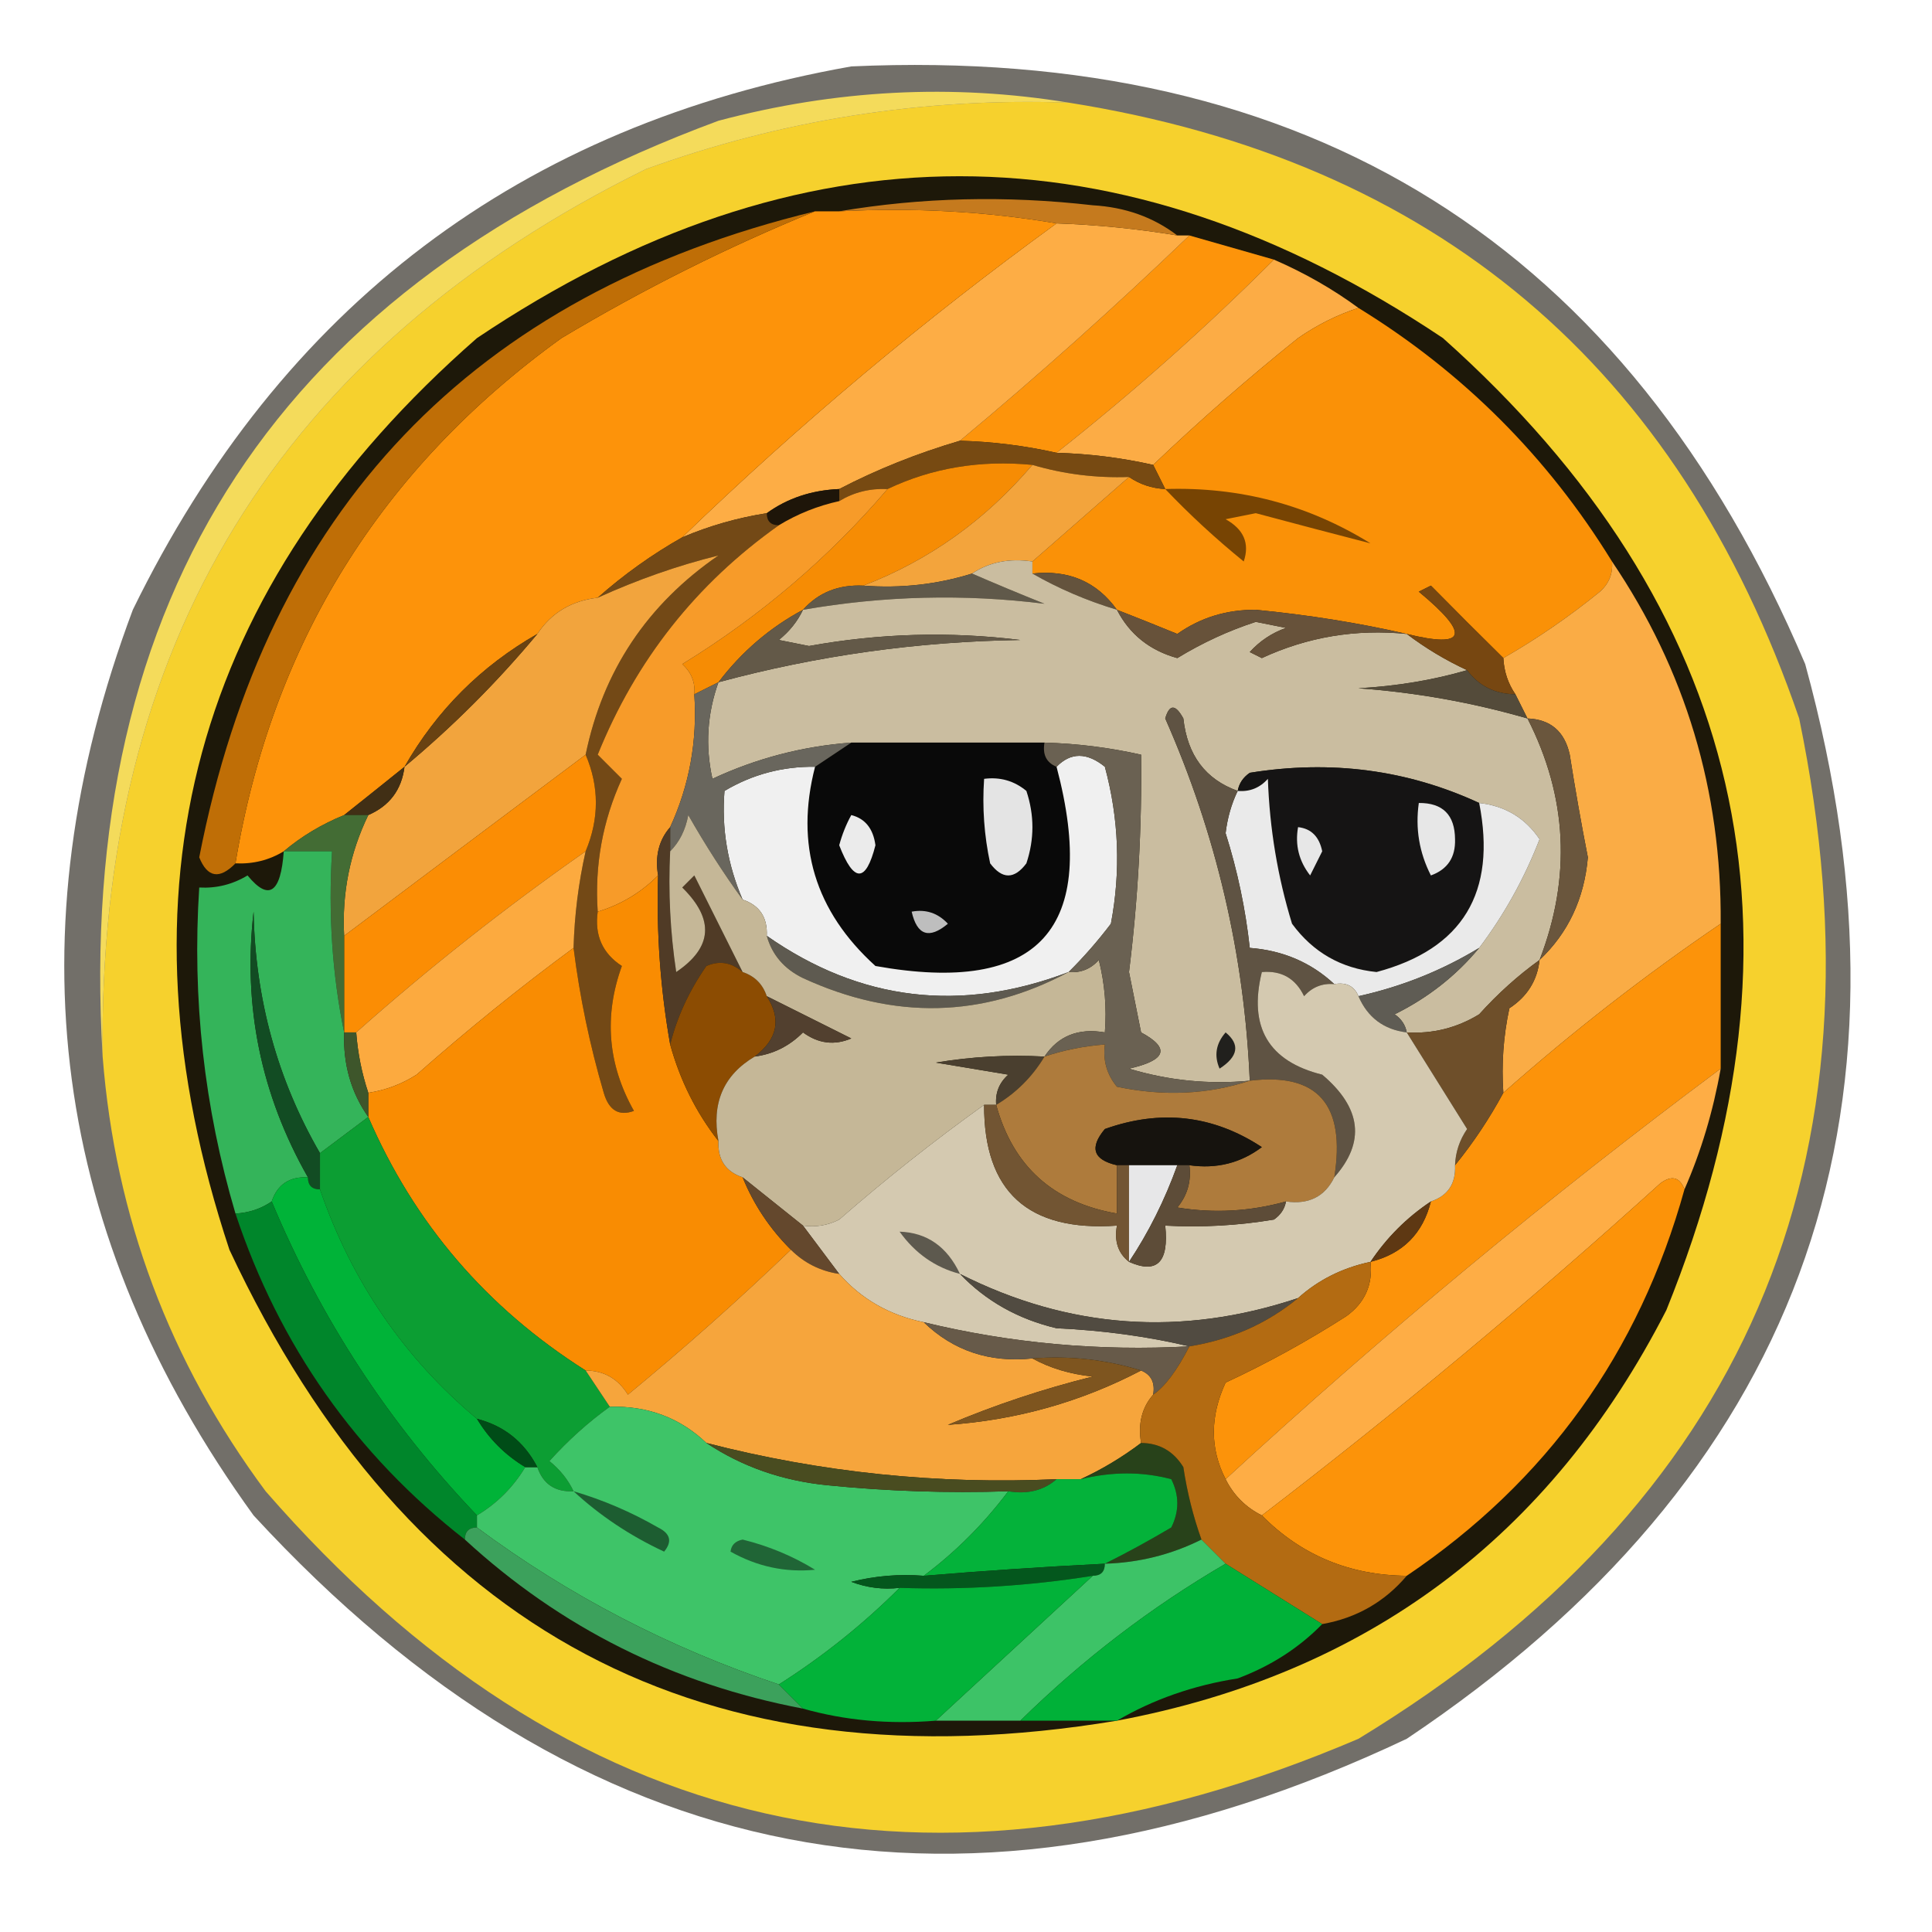 <?xml version="1.0" encoding="UTF-8"?>
<!DOCTYPE svg PUBLIC "-//W3C//DTD SVG 1.1//EN" "http://www.w3.org/Graphics/SVG/1.1/DTD/svg11.dtd">
<svg xmlns="http://www.w3.org/2000/svg" version="1.1" width="160px" height="160px" style="shape-rendering:geometricPrecision; text-rendering:geometricPrecision; image-rendering:optimizeQuality; fill-rule:evenodd; clip-rule:evenodd" xmlns:xlink="http://www.w3.org/1999/xlink">
<g><path style="opacity:0.598" fill="#141005" d="M 70.5,5.5 C 108.42,3.781 134.753,20.281 149.5,55C 159.828,92.691 148.828,122.358 116.5,144C 80.063,161.234 48.229,155.067 21,125.5C 4.258,102.363 0.924,77.362 11,50.5C 23.291,25.358 43.125,10.358 70.5,5.5 Z"/></g>
<g><path style="opacity:1" fill="#f6d12d" d="M 88.5,8.5 C 118.814,13.304 138.981,30.304 149,59.5C 156.63,96.392 144.463,124.558 112.5,144C 77.19,159.075 47.023,152.242 22,123.5C 14.039,112.781 9.539,100.781 8.5,87.5C 8.091,53.471 23.091,28.971 53.5,14C 64.804,9.906 76.471,8.073 88.5,8.5 Z"/></g>
<g><path style="opacity:1" fill="#1d1809" d="M 92.5,142.5 C 58.349,148.17 33.849,135.17 19,103.5C 9.136,73.763 15.97,48.596 39.5,28C 66.119,10.127 92.785,10.127 119.5,28C 144.502,50.322 150.669,77.155 138,108.5C 128.381,127.289 113.215,138.622 92.5,142.5 Z"/></g>
<g><path style="opacity:1" fill="#fd940b" d="M 98.5,19.5 C 100.833,20.167 103.167,20.833 105.5,21.5C 99.843,27.154 93.843,32.487 87.5,37.5C 84.873,36.908 82.206,36.575 79.5,36.5C 86.022,31.068 92.355,25.401 98.5,19.5 Z"/></g>
<g><path style="opacity:1" fill="#fdad45" d="M 87.5,18.5 C 90.86,18.616 94.193,18.949 97.5,19.5C 97.833,19.5 98.167,19.5 98.5,19.5C 92.355,25.401 86.022,31.068 79.5,36.5C 75.963,37.54 72.63,38.873 69.5,40.5C 67.214,40.595 65.214,41.262 63.5,42.5C 61.079,42.878 58.746,43.545 56.5,44.5C 66.223,35.111 76.556,26.444 87.5,18.5 Z"/></g>
<g><path style="opacity:1" fill="#fd930a" d="M 67.5,17.5 C 68.167,17.5 68.833,17.5 69.5,17.5C 75.69,17.177 81.69,17.51 87.5,18.5C 76.556,26.444 66.223,35.111 56.5,44.5C 53.991,45.921 51.657,47.588 49.5,49.5C 47.326,49.75 45.659,50.75 44.5,52.5C 39.833,55.167 36.167,58.833 33.5,63.5C 31.809,64.864 30.142,66.197 28.5,67.5C 26.632,68.263 24.965,69.263 23.5,70.5C 22.292,71.234 20.959,71.567 19.5,71.5C 22.518,53.31 31.518,38.81 46.5,28C 53.313,23.927 60.313,20.427 67.5,17.5 Z"/></g>
<g><path style="opacity:1" fill="#c57a1e" d="M 69.5,17.5 C 76.321,16.345 83.321,16.179 90.5,17C 93.191,17.156 95.524,17.989 97.5,19.5C 94.193,18.949 90.86,18.616 87.5,18.5C 81.69,17.51 75.69,17.177 69.5,17.5 Z"/></g>
<g><path style="opacity:1" fill="#fcac45" d="M 105.5,21.5 C 108.032,22.596 110.365,23.929 112.5,25.5C 110.745,26.072 109.078,26.905 107.5,28C 103.307,31.365 99.307,34.865 95.5,38.5C 92.873,37.908 90.206,37.575 87.5,37.5C 93.843,32.487 99.843,27.154 105.5,21.5 Z"/></g>
<g><path style="opacity:1" fill="#fa9107" d="M 112.5,25.5 C 121.167,30.833 128.167,37.833 133.5,46.5C 133.586,47.496 133.252,48.329 132.5,49C 129.935,51.08 127.268,52.913 124.5,54.5C 122.507,52.533 120.507,50.533 118.5,48.5C 118.167,48.667 117.833,48.833 117.5,49C 121.794,52.558 121.46,53.724 116.5,52.5C 112.516,51.587 108.349,50.921 104,50.5C 101.578,50.482 99.412,51.149 97.5,52.5C 95.823,51.813 94.156,51.147 92.5,50.5C 90.824,48.166 88.491,47.166 85.5,47.5C 85.5,47.167 85.5,46.833 85.5,46.5C 88.192,44.138 90.859,41.804 93.5,39.5C 94.391,40.11 95.391,40.443 96.5,40.5C 96.167,39.833 95.833,39.167 95.5,38.5C 99.307,34.865 103.307,31.365 107.5,28C 109.078,26.905 110.745,26.072 112.5,25.5 Z"/></g>
<g><path style="opacity:1" fill="#f4db5b" d="M 88.5,8.5 C 76.471,8.073 64.804,9.906 53.5,14C 23.091,28.971 8.091,53.471 8.5,87.5C 6.231,49.251 23.231,23.418 59.5,10C 69.197,7.42 78.864,6.92 88.5,8.5 Z"/></g>
<g><path style="opacity:1" fill="#bf6e06" d="M 67.5,17.5 C 60.313,20.427 53.313,23.927 46.5,28C 31.518,38.81 22.518,53.31 19.5,71.5C 18.177,72.85 17.177,72.683 16.5,71C 22.105,42.23 39.105,24.397 67.5,17.5 Z"/></g>
<g><path style="opacity:1" fill="#774a12" d="M 79.5,36.5 C 82.206,36.575 84.873,36.908 87.5,37.5C 90.206,37.575 92.873,37.908 95.5,38.5C 95.833,39.167 96.167,39.833 96.5,40.5C 95.391,40.443 94.391,40.11 93.5,39.5C 90.763,39.599 88.096,39.265 85.5,38.5C 81.183,38.083 77.183,38.75 73.5,40.5C 72.041,40.433 70.708,40.766 69.5,41.5C 69.5,41.167 69.5,40.833 69.5,40.5C 72.63,38.873 75.963,37.54 79.5,36.5 Z"/></g>
<g><path style="opacity:1" fill="#f68c04" d="M 85.5,38.5 C 81.618,43.066 76.951,46.4 71.5,48.5C 69.447,48.402 67.78,49.069 66.5,50.5C 63.752,51.974 61.418,53.974 59.5,56.5C 58.833,56.833 58.167,57.167 57.5,57.5C 57.586,56.504 57.252,55.671 56.5,55C 62.972,51.022 68.638,46.189 73.5,40.5C 77.183,38.75 81.183,38.083 85.5,38.5 Z"/></g>
<g><path style="opacity:1" fill="#f3a43c" d="M 85.5,38.5 C 88.096,39.265 90.763,39.599 93.5,39.5C 90.859,41.804 88.192,44.138 85.5,46.5C 83.585,46.215 81.919,46.549 80.5,47.5C 77.609,48.403 74.609,48.736 71.5,48.5C 76.951,46.4 81.618,43.066 85.5,38.5 Z"/></g>
<g><path style="opacity:1" fill="#1e1509" d="M 69.5,40.5 C 69.5,40.833 69.5,41.167 69.5,41.5C 67.716,41.892 66.049,42.559 64.5,43.5C 63.833,43.5 63.5,43.167 63.5,42.5C 65.214,41.262 67.214,40.595 69.5,40.5 Z"/></g>
<g><path style="opacity:1" fill="#774403" d="M 96.5,40.5 C 102.677,40.302 108.344,41.802 113.5,45C 110.439,44.21 107.273,43.376 104,42.5C 103.167,42.667 102.333,42.833 101.5,43C 103.007,43.837 103.507,45.004 103,46.5C 100.665,44.6 98.498,42.6 96.5,40.5 Z"/></g>
<g><path style="opacity:1" fill="#734916" d="M 63.5,42.5 C 63.5,43.167 63.833,43.5 64.5,43.5C 57.653,48.35 52.653,54.684 49.5,62.5C 50.167,63.167 50.833,63.833 51.5,64.5C 49.906,67.991 49.239,71.658 49.5,75.5C 49.227,77.451 49.893,78.951 51.5,80C 49.998,84.15 50.331,88.15 52.5,92C 51.256,92.456 50.423,91.956 50,90.5C 48.844,86.56 48.01,82.56 47.5,78.5C 47.575,75.794 47.908,73.127 48.5,70.5C 49.63,67.803 49.63,65.137 48.5,62.5C 49.926,55.562 53.593,50.062 59.5,46C 56.148,46.829 52.815,47.996 49.5,49.5C 51.657,47.588 53.991,45.921 56.5,44.5C 58.746,43.545 61.079,42.878 63.5,42.5 Z"/></g>
<g><path style="opacity:1" fill="#64533d" d="M 85.5,47.5 C 88.491,47.166 90.824,48.166 92.5,50.5C 89.982,49.736 87.649,48.736 85.5,47.5 Z"/></g>
<g><path style="opacity:0.996" fill="#615a4b" d="M 80.5,47.5 C 82.388,48.322 84.388,49.155 86.5,50C 79.841,49.171 73.175,49.338 66.5,50.5C 67.78,49.069 69.447,48.402 71.5,48.5C 74.609,48.736 77.609,48.403 80.5,47.5 Z"/></g>
<g><path style="opacity:1" fill="#faac45" d="M 133.5,46.5 C 139.584,55.485 142.584,65.485 142.5,76.5C 136.233,80.761 130.233,85.427 124.5,90.5C 124.337,88.143 124.503,85.81 125,83.5C 126.481,82.529 127.315,81.196 127.5,79.5C 129.869,77.263 131.202,74.429 131.5,71C 130.946,68.176 130.446,65.343 130,62.5C 129.578,60.574 128.411,59.574 126.5,59.5C 126.167,58.833 125.833,58.167 125.5,57.5C 124.89,56.609 124.557,55.609 124.5,54.5C 127.268,52.913 129.935,51.08 132.5,49C 133.252,48.329 133.586,47.496 133.5,46.5 Z"/></g>
<g><path style="opacity:1" fill="#f2a43d" d="M 48.5,62.5 C 41.852,67.476 35.185,72.476 28.5,77.5C 28.31,73.968 28.977,70.635 30.5,67.5C 32.262,66.738 33.262,65.404 33.5,63.5C 37.5,60.167 41.167,56.5 44.5,52.5C 45.659,50.75 47.326,49.75 49.5,49.5C 52.815,47.996 56.148,46.829 59.5,46C 53.593,50.062 49.926,55.562 48.5,62.5 Z"/></g>
<g><path style="opacity:1" fill="#cabda0" d="M 85.5,46.5 C 85.5,46.833 85.5,47.167 85.5,47.5C 87.649,48.736 89.982,49.736 92.5,50.5C 93.548,52.534 95.215,53.867 97.5,54.5C 99.585,53.229 101.752,52.229 104,51.5C 104.833,51.667 105.667,51.833 106.5,52C 105.328,52.419 104.328,53.085 103.5,54C 103.833,54.167 104.167,54.333 104.5,54.5C 108.288,52.744 112.288,52.078 116.5,52.5C 118.072,53.687 119.739,54.687 121.5,55.5C 118.695,56.319 115.695,56.819 112.5,57C 117.275,57.346 121.942,58.179 126.5,59.5C 129.808,65.985 130.142,72.652 127.5,79.5C 125.704,80.793 124.037,82.293 122.5,84C 120.655,85.128 118.655,85.628 116.5,85.5C 116.389,84.883 116.056,84.383 115.5,84C 118.266,82.629 120.599,80.796 122.5,78.5C 124.572,75.752 126.239,72.752 127.5,69.5C 126.312,67.738 124.645,66.738 122.5,66.5C 116.55,63.748 110.216,62.915 103.5,64C 102.944,64.383 102.611,64.883 102.5,65.5C 99.832,64.543 98.332,62.543 98,59.5C 97.346,58.304 96.846,58.304 96.5,59.5C 100.727,69.074 103.06,79.074 103.5,89.5C 100.102,89.82 96.768,89.487 93.5,88.5C 96.597,87.805 96.93,86.805 94.5,85.5C 94.167,83.833 93.833,82.167 93.5,80.5C 94.242,74.521 94.575,68.521 94.5,62.5C 91.873,61.908 89.206,61.575 86.5,61.5C 81.167,61.5 75.833,61.5 70.5,61.5C 66.47,61.799 62.637,62.799 59,64.5C 58.398,61.779 58.565,59.113 59.5,56.5C 67.664,54.294 75.998,53.127 84.5,53C 78.639,52.28 72.806,52.446 67,53.5C 66.167,53.333 65.333,53.167 64.5,53C 65.38,52.292 66.047,51.458 66.5,50.5C 73.175,49.338 79.841,49.171 86.5,50C 84.388,49.155 82.388,48.322 80.5,47.5C 81.919,46.549 83.585,46.215 85.5,46.5 Z"/></g>
<g><path style="opacity:1" fill="#67523a" d="M 92.5,50.5 C 94.156,51.147 95.823,51.813 97.5,52.5C 99.412,51.149 101.578,50.482 104,50.5C 108.349,50.921 112.516,51.587 116.5,52.5C 112.288,52.078 108.288,52.744 104.5,54.5C 104.167,54.333 103.833,54.167 103.5,54C 104.328,53.085 105.328,52.419 106.5,52C 105.667,51.833 104.833,51.667 104,51.5C 101.752,52.229 99.585,53.229 97.5,54.5C 95.215,53.867 93.548,52.534 92.5,50.5 Z"/></g>
<g><path style="opacity:1" fill="#774711" d="M 124.5,54.5 C 124.557,55.609 124.89,56.609 125.5,57.5C 123.801,57.473 122.467,56.806 121.5,55.5C 119.739,54.687 118.072,53.687 116.5,52.5C 121.46,53.724 121.794,52.558 117.5,49C 117.833,48.833 118.167,48.667 118.5,48.5C 120.507,50.533 122.507,52.533 124.5,54.5 Z"/></g>
<g><path style="opacity:1" fill="#635948" d="M 66.5,50.5 C 66.047,51.458 65.38,52.292 64.5,53C 65.333,53.167 66.167,53.333 67,53.5C 72.806,52.446 78.639,52.28 84.5,53C 75.998,53.127 67.664,54.294 59.5,56.5C 61.418,53.974 63.752,51.974 66.5,50.5 Z"/></g>
<g><path style="opacity:1" fill="#f79b29" d="M 73.5,40.5 C 68.638,46.189 62.972,51.022 56.5,55C 57.252,55.671 57.586,56.504 57.5,57.5C 57.758,61.367 57.092,65.034 55.5,68.5C 54.566,69.568 54.232,70.901 54.5,72.5C 53.078,73.925 51.411,74.925 49.5,75.5C 49.239,71.658 49.906,67.991 51.5,64.5C 50.833,63.833 50.167,63.167 49.5,62.5C 52.653,54.684 57.653,48.35 64.5,43.5C 66.049,42.559 67.716,41.892 69.5,41.5C 70.708,40.766 72.041,40.433 73.5,40.5 Z"/></g>
<g><path style="opacity:1" fill="#544b3a" d="M 121.5,55.5 C 122.467,56.806 123.801,57.473 125.5,57.5C 125.833,58.167 126.167,58.833 126.5,59.5C 121.942,58.179 117.275,57.346 112.5,57C 115.695,56.819 118.695,56.319 121.5,55.5 Z"/></g>
<g><path style="opacity:1" fill="#694212" d="M 44.5,52.5 C 41.167,56.5 37.5,60.167 33.5,63.5C 36.167,58.833 39.833,55.167 44.5,52.5 Z"/></g>
<g><path style="opacity:1" fill="#090909" d="M 70.5,61.5 C 75.833,61.5 81.167,61.5 86.5,61.5C 86.328,62.492 86.662,63.158 87.5,63.5C 91.053,76.925 86.053,82.425 72.5,80C 67.494,75.467 65.827,69.967 67.5,63.5C 68.5,62.833 69.5,62.167 70.5,61.5 Z"/></g>
<g><path style="opacity:1" fill="#fb8d04" d="M 48.5,62.5 C 49.63,65.137 49.63,67.803 48.5,70.5C 41.855,75.15 35.522,80.15 29.5,85.5C 29.167,85.5 28.833,85.5 28.5,85.5C 28.5,82.833 28.5,80.167 28.5,77.5C 35.185,72.476 41.852,67.476 48.5,62.5 Z"/></g>
<g><path style="opacity:1" fill="#f0f0f0" d="M 88.5,80.5 C 79.567,83.908 71.233,82.908 63.5,77.5C 63.573,75.973 62.906,74.973 61.5,74.5C 60.249,71.594 59.749,68.594 60,65.5C 62.301,64.133 64.802,63.466 67.5,63.5C 65.827,69.967 67.494,75.467 72.5,80C 86.053,82.425 91.053,76.925 87.5,63.5C 88.672,62.295 90.005,62.295 91.5,63.5C 92.661,67.795 92.828,72.129 92,76.5C 90.898,77.949 89.731,79.282 88.5,80.5 Z"/></g>
<g><path style="opacity:1" fill="#151414" d="M 122.5,66.5 C 123.961,73.928 121.128,78.595 114,80.5C 111.077,80.205 108.743,78.871 107,76.5C 105.81,72.619 105.143,68.619 105,64.5C 104.329,65.252 103.496,65.586 102.5,65.5C 102.611,64.883 102.944,64.383 103.5,64C 110.216,62.915 116.55,63.748 122.5,66.5 Z"/></g>
<g><path style="opacity:1" fill="#e4e4e4" d="M 81.5,64.5 C 82.822,64.33 83.989,64.663 85,65.5C 85.667,67.5 85.667,69.5 85,71.5C 84,72.833 83,72.833 82,71.5C 81.503,69.19 81.337,66.857 81.5,64.5 Z"/></g>
<g><path style="opacity:1" fill="#eaeaea" d="M 122.5,66.5 C 124.645,66.738 126.312,67.738 127.5,69.5C 126.239,72.752 124.572,75.752 122.5,78.5C 119.412,80.375 116.078,81.709 112.5,82.5C 112.158,81.662 111.492,81.328 110.5,81.5C 108.574,79.707 106.241,78.707 103.5,78.5C 103.15,75.278 102.483,72.112 101.5,69C 101.648,67.744 101.982,66.577 102.5,65.5C 103.496,65.586 104.329,65.252 105,64.5C 105.143,68.619 105.81,72.619 107,76.5C 108.743,78.871 111.077,80.205 114,80.5C 121.128,78.595 123.961,73.928 122.5,66.5 Z"/></g>
<g><path style="opacity:0.996" fill="#423016" d="M 33.5,63.5 C 33.262,65.404 32.262,66.738 30.5,67.5C 29.833,67.5 29.167,67.5 28.5,67.5C 30.142,66.197 31.809,64.864 33.5,63.5 Z"/></g>
<g><path style="opacity:1" fill="#e7e7e7" d="M 117.5,66.5 C 119.484,66.484 120.484,67.484 120.5,69.5C 120.547,71 119.881,72 118.5,72.5C 117.534,70.604 117.201,68.604 117.5,66.5 Z"/></g>
<g><path style="opacity:1" fill="#69665d" d="M 59.5,56.5 C 58.565,59.113 58.398,61.779 59,64.5C 62.637,62.799 66.47,61.799 70.5,61.5C 69.5,62.167 68.5,62.833 67.5,63.5C 64.802,63.466 62.301,64.133 60,65.5C 59.749,68.594 60.249,71.594 61.5,74.5C 59.919,72.326 58.419,69.993 57,67.5C 56.768,68.737 56.268,69.737 55.5,70.5C 55.5,69.833 55.5,69.167 55.5,68.5C 57.092,65.034 57.758,61.367 57.5,57.5C 58.167,57.167 58.833,56.833 59.5,56.5 Z"/></g>
<g><path style="opacity:1" fill="#ebebeb" d="M 70.5,67.5 C 71.649,67.791 72.316,68.624 72.5,70C 71.706,73.121 70.706,73.121 69.5,70C 69.743,69.098 70.077,68.265 70.5,67.5 Z"/></g>
<g><path style="opacity:1" fill="#e7e7e7" d="M 107.5,68.5 C 108.586,68.62 109.253,69.287 109.5,70.5C 109.167,71.167 108.833,71.833 108.5,72.5C 107.571,71.311 107.238,69.978 107.5,68.5 Z"/></g>
<g><path style="opacity:1" fill="#436c34" d="M 28.5,67.5 C 29.167,67.5 29.833,67.5 30.5,67.5C 28.977,70.635 28.31,73.968 28.5,77.5C 28.5,80.167 28.5,82.833 28.5,85.5C 27.513,80.695 27.18,75.695 27.5,70.5C 26.167,70.5 24.833,70.5 23.5,70.5C 24.965,69.263 26.632,68.263 28.5,67.5 Z"/></g>
<g><path style="opacity:1" fill="#fcaa3f" d="M 48.5,70.5 C 47.908,73.127 47.575,75.794 47.5,78.5C 43.041,81.787 38.708,85.287 34.5,89C 33.255,89.791 31.922,90.291 30.5,90.5C 29.962,88.883 29.629,87.216 29.5,85.5C 35.522,80.15 41.855,75.15 48.5,70.5 Z"/></g>
<g><path style="opacity:1" fill="#34b45a" d="M 23.5,70.5 C 24.833,70.5 26.167,70.5 27.5,70.5C 27.18,75.695 27.513,80.695 28.5,85.5C 28.41,88.152 29.076,90.486 30.5,92.5C 29.167,93.5 27.833,94.5 26.5,95.5C 22.974,89.406 21.141,82.74 21,75.5C 20.107,83.322 21.607,90.656 25.5,97.5C 23.973,97.427 22.973,98.094 22.5,99.5C 21.609,100.11 20.609,100.443 19.5,100.5C 16.903,91.71 15.903,82.71 16.5,73.5C 17.93,73.579 19.264,73.246 20.5,72.5C 22.253,74.641 23.253,73.974 23.5,70.5 Z"/></g>
<g><path style="opacity:1" fill="#bebebe" d="M 75.5,75.5 C 76.675,75.281 77.675,75.614 78.5,76.5C 76.948,77.798 75.948,77.465 75.5,75.5 Z"/></g>
<g><path style="opacity:1" fill="#6a563d" d="M 126.5,59.5 C 128.411,59.574 129.578,60.574 130,62.5C 130.446,65.343 130.946,68.176 131.5,71C 131.202,74.429 129.869,77.263 127.5,79.5C 130.142,72.652 129.808,65.985 126.5,59.5 Z"/></g>
<g><path style="opacity:1" fill="#fc930a" d="M 142.5,76.5 C 142.5,80.5 142.5,84.5 142.5,88.5C 128.24,99.128 114.573,110.462 101.5,122.5C 100.2,119.976 100.2,117.309 101.5,114.5C 104.94,112.9 108.274,111.067 111.5,109C 113.037,107.89 113.703,106.39 113.5,104.5C 116.167,103.833 117.833,102.167 118.5,99.5C 119.906,99.027 120.573,98.027 120.5,96.5C 122.014,94.636 123.347,92.636 124.5,90.5C 130.233,85.427 136.233,80.761 142.5,76.5 Z"/></g>
<g><path style="opacity:1" fill="#f98c02" d="M 54.5,72.5 C 54.353,77.214 54.686,81.881 55.5,86.5C 56.323,89.48 57.657,92.147 59.5,94.5C 59.427,96.027 60.094,97.027 61.5,97.5C 62.415,99.754 63.748,101.754 65.5,103.5C 61.194,107.635 56.694,111.635 52,115.5C 51.184,114.177 50.017,113.511 48.5,113.5C 40.308,108.313 34.308,101.313 30.5,92.5C 30.5,91.833 30.5,91.167 30.5,90.5C 31.922,90.291 33.255,89.791 34.5,89C 38.708,85.287 43.041,81.787 47.5,78.5C 48.01,82.56 48.844,86.56 50,90.5C 50.423,91.956 51.256,92.456 52.5,92C 50.331,88.15 49.998,84.15 51.5,80C 49.893,78.951 49.227,77.451 49.5,75.5C 51.411,74.925 53.078,73.925 54.5,72.5 Z"/></g>
<g><path style="opacity:1" fill="#503b26" d="M 55.5,68.5 C 55.5,69.167 55.5,69.833 55.5,70.5C 55.335,73.85 55.502,77.183 56,80.5C 59.014,78.466 59.181,76.132 56.5,73.5C 56.833,73.167 57.167,72.833 57.5,72.5C 58.855,75.211 60.189,77.878 61.5,80.5C 60.577,79.697 59.577,79.53 58.5,80C 57.074,82.045 56.074,84.212 55.5,86.5C 54.686,81.881 54.353,77.214 54.5,72.5C 54.232,70.901 54.566,69.568 55.5,68.5 Z"/></g>
<g><path style="opacity:1" fill="#8c4c02" d="M 61.5,80.5 C 62.5,80.833 63.167,81.5 63.5,82.5C 64.734,84.398 64.401,86.065 62.5,87.5C 59.908,89.036 58.908,91.37 59.5,94.5C 57.657,92.147 56.323,89.48 55.5,86.5C 56.074,84.212 57.074,82.045 58.5,80C 59.577,79.53 60.577,79.697 61.5,80.5 Z"/></g>
<g><path style="opacity:1" fill="#5f5c54" d="M 122.5,78.5 C 120.599,80.796 118.266,82.629 115.5,84C 116.056,84.383 116.389,84.883 116.5,85.5C 114.596,85.262 113.262,84.262 112.5,82.5C 116.078,81.709 119.412,80.375 122.5,78.5 Z"/></g>
<g><path style="opacity:1" fill="#5e5a50" d="M 63.5,77.5 C 71.233,82.908 79.567,83.908 88.5,80.5C 81.381,84.309 74.048,84.475 66.5,81C 64.937,80.241 63.937,79.074 63.5,77.5 Z"/></g>
<g><path style="opacity:1" fill="#124c23" d="M 26.5,95.5 C 26.5,96.5 26.5,97.5 26.5,98.5C 25.833,98.5 25.5,98.167 25.5,97.5C 21.607,90.656 20.107,83.322 21,75.5C 21.141,82.74 22.974,89.406 26.5,95.5 Z"/></g>
<g><path style="opacity:1" fill="#c5b797" d="M 61.5,74.5 C 62.906,74.973 63.573,75.973 63.5,77.5C 63.937,79.074 64.937,80.241 66.5,81C 74.048,84.475 81.381,84.309 88.5,80.5C 89.496,80.586 90.329,80.252 91,79.5C 91.496,81.473 91.662,83.473 91.5,85.5C 89.302,85.12 87.635,85.787 86.5,87.5C 83.482,87.335 80.482,87.502 77.5,88C 79.5,88.333 81.5,88.667 83.5,89C 82.748,89.671 82.414,90.504 82.5,91.5C 82.167,91.5 81.833,91.5 81.5,91.5C 77.375,94.453 73.375,97.619 69.5,101C 68.552,101.483 67.552,101.649 66.5,101.5C 64.833,100.167 63.167,98.833 61.5,97.5C 60.094,97.027 59.427,96.027 59.5,94.5C 58.908,91.37 59.908,89.036 62.5,87.5C 64.044,87.297 65.378,86.63 66.5,85.5C 67.768,86.428 69.101,86.595 70.5,86C 68.114,84.807 65.78,83.64 63.5,82.5C 63.167,81.5 62.5,80.833 61.5,80.5C 60.189,77.878 58.855,75.211 57.5,72.5C 57.167,72.833 56.833,73.167 56.5,73.5C 59.181,76.132 59.014,78.466 56,80.5C 55.502,77.183 55.335,73.85 55.5,70.5C 56.268,69.737 56.768,68.737 57,67.5C 58.419,69.993 59.919,72.326 61.5,74.5 Z"/></g>
<g><path style="opacity:1" fill="#52402f" d="M 63.5,82.5 C 65.78,83.64 68.114,84.807 70.5,86C 69.101,86.595 67.768,86.428 66.5,85.5C 65.378,86.63 64.044,87.297 62.5,87.5C 64.401,86.065 64.734,84.398 63.5,82.5 Z"/></g>
<g><path style="opacity:1" fill="#6a6152" d="M 86.5,61.5 C 89.206,61.575 91.873,61.908 94.5,62.5C 94.575,68.521 94.242,74.521 93.5,80.5C 93.833,82.167 94.167,83.833 94.5,85.5C 96.93,86.805 96.597,87.805 93.5,88.5C 96.768,89.487 100.102,89.82 103.5,89.5C 100.024,90.643 96.358,90.81 92.5,90C 91.663,88.989 91.33,87.822 91.5,86.5C 89.784,86.629 88.117,86.962 86.5,87.5C 87.635,85.787 89.302,85.12 91.5,85.5C 91.662,83.473 91.496,81.473 91,79.5C 90.329,80.252 89.496,80.586 88.5,80.5C 89.731,79.282 90.898,77.949 92,76.5C 92.828,72.129 92.661,67.795 91.5,63.5C 90.005,62.295 88.672,62.295 87.5,63.5C 86.662,63.158 86.328,62.492 86.5,61.5 Z"/></g>
<g><path style="opacity:1" fill="#21201d" d="M 101.5,85.5 C 102.713,86.497 102.546,87.497 101,88.5C 100.53,87.423 100.697,86.423 101.5,85.5 Z"/></g>
<g><path style="opacity:1" fill="#4a3f2f" d="M 86.5,87.5 C 85.5,89.167 84.167,90.5 82.5,91.5C 82.414,90.504 82.748,89.671 83.5,89C 81.5,88.667 79.5,88.333 77.5,88C 80.482,87.502 83.482,87.335 86.5,87.5 Z"/></g>
<g><path style="opacity:1" fill="#5f5343" d="M 102.5,65.5 C 101.982,66.577 101.648,67.744 101.5,69C 102.483,72.112 103.15,75.278 103.5,78.5C 106.241,78.707 108.574,79.707 110.5,81.5C 109.504,81.414 108.671,81.748 108,82.5C 107.29,81.027 106.124,80.36 104.5,80.5C 103.38,85.058 105.047,87.891 109.5,89C 112.754,91.751 113.088,94.584 110.5,97.5C 111.464,91.477 109.131,88.81 103.5,89.5C 103.06,79.074 100.727,69.074 96.5,59.5C 96.846,58.304 97.346,58.304 98,59.5C 98.332,62.543 99.832,64.543 102.5,65.5 Z"/></g>
<g><path style="opacity:1" fill="#3e562b" d="M 28.5,85.5 C 28.833,85.5 29.167,85.5 29.5,85.5C 29.629,87.216 29.962,88.883 30.5,90.5C 30.5,91.167 30.5,91.833 30.5,92.5C 29.076,90.486 28.41,88.152 28.5,85.5 Z"/></g>
<g><path style="opacity:1" fill="#6e4f2a" d="M 127.5,79.5 C 127.315,81.196 126.481,82.529 125,83.5C 124.503,85.81 124.337,88.143 124.5,90.5C 123.347,92.636 122.014,94.636 120.5,96.5C 120.539,95.417 120.873,94.417 121.5,93.5C 119.822,90.805 118.156,88.139 116.5,85.5C 118.655,85.628 120.655,85.128 122.5,84C 124.037,82.293 125.704,80.793 127.5,79.5 Z"/></g>
<g><path style="opacity:1" fill="#ae7b3c" d="M 103.5,89.5 C 109.131,88.81 111.464,91.477 110.5,97.5C 109.713,99.104 108.38,99.771 106.5,99.5C 103.531,100.329 100.531,100.495 97.5,100C 98.337,98.989 98.67,97.822 98.5,96.5C 100.75,96.819 102.75,96.319 104.5,95C 100.466,92.348 96.133,91.848 91.5,93.5C 90.202,95.052 90.535,96.052 92.5,96.5C 92.5,97.833 92.5,99.167 92.5,100.5C 87.226,99.589 83.893,96.589 82.5,91.5C 84.167,90.5 85.5,89.167 86.5,87.5C 88.117,86.962 89.784,86.629 91.5,86.5C 91.33,87.822 91.663,88.989 92.5,90C 96.358,90.81 100.024,90.643 103.5,89.5 Z"/></g>
<g><path style="opacity:1" fill="#fead45" d="M 142.5,88.5 C 141.87,92.048 140.87,95.381 139.5,98.5C 139.103,97.475 138.437,97.308 137.5,98C 126.839,107.651 115.839,116.818 104.5,125.5C 103.167,124.833 102.167,123.833 101.5,122.5C 114.573,110.462 128.24,99.128 142.5,88.5 Z"/></g>
<g><path style="opacity:1" fill="#d4c9b0" d="M 110.5,81.5 C 111.492,81.328 112.158,81.662 112.5,82.5C 113.262,84.262 114.596,85.262 116.5,85.5C 118.156,88.139 119.822,90.805 121.5,93.5C 120.873,94.417 120.539,95.417 120.5,96.5C 120.573,98.027 119.906,99.027 118.5,99.5C 116.5,100.833 114.833,102.5 113.5,104.5C 111.181,104.992 109.181,105.992 107.5,107.5C 97.855,110.723 88.521,110.057 79.5,105.5C 81.649,107.746 84.316,109.246 87.5,110C 91.356,110.177 95.023,110.677 98.5,111.5C 91.017,111.909 83.684,111.242 76.5,109.5C 73.669,108.921 71.336,107.588 69.5,105.5C 68.5,104.167 67.5,102.833 66.5,101.5C 67.552,101.649 68.552,101.483 69.5,101C 73.375,97.619 77.375,94.453 81.5,91.5C 81.477,98.683 85.144,102.016 92.5,101.5C 92.263,102.791 92.596,103.791 93.5,104.5C 95.817,105.534 96.817,104.534 96.5,101.5C 99.518,101.665 102.518,101.498 105.5,101C 106.056,100.617 106.389,100.117 106.5,99.5C 108.38,99.771 109.713,99.104 110.5,97.5C 113.088,94.584 112.754,91.751 109.5,89C 105.047,87.891 103.38,85.058 104.5,80.5C 106.124,80.36 107.29,81.027 108,82.5C 108.671,81.748 109.504,81.414 110.5,81.5 Z"/></g>
<g><path style="opacity:0.998" fill="#16130e" d="M 98.5,96.5 C 98.167,96.5 97.833,96.5 97.5,96.5C 96.167,96.5 94.833,96.5 93.5,96.5C 93.167,96.5 92.833,96.5 92.5,96.5C 90.535,96.052 90.202,95.052 91.5,93.5C 96.133,91.848 100.466,92.348 104.5,95C 102.75,96.319 100.75,96.819 98.5,96.5 Z"/></g>
<g><path style="opacity:1" fill="#0c9e33" d="M 30.5,92.5 C 34.308,101.313 40.308,108.313 48.5,113.5C 49.167,114.5 49.833,115.5 50.5,116.5C 48.704,117.793 47.038,119.293 45.5,121C 46.38,121.708 47.047,122.542 47.5,123.5C 45.973,123.573 44.973,122.906 44.5,121.5C 43.415,119.413 41.749,118.08 39.5,117.5C 33.464,112.458 29.13,106.124 26.5,98.5C 26.5,97.5 26.5,96.5 26.5,95.5C 27.833,94.5 29.167,93.5 30.5,92.5 Z"/></g>
<g><path style="opacity:1" fill="#725533" d="M 81.5,91.5 C 81.833,91.5 82.167,91.5 82.5,91.5C 83.893,96.589 87.226,99.589 92.5,100.5C 92.5,99.167 92.5,97.833 92.5,96.5C 92.833,96.5 93.167,96.5 93.5,96.5C 93.5,99.167 93.5,101.833 93.5,104.5C 92.596,103.791 92.263,102.791 92.5,101.5C 85.144,102.016 81.477,98.683 81.5,91.5 Z"/></g>
<g><path style="opacity:1" fill="#e7e7e8" d="M 93.5,96.5 C 94.833,96.5 96.167,96.5 97.5,96.5C 96.459,99.391 95.126,102.058 93.5,104.5C 93.5,101.833 93.5,99.167 93.5,96.5 Z"/></g>
<g><path style="opacity:1" fill="#64482d" d="M 61.5,97.5 C 63.167,98.833 64.833,100.167 66.5,101.5C 67.5,102.833 68.5,104.167 69.5,105.5C 67.938,105.267 66.605,104.6 65.5,103.5C 63.748,101.754 62.415,99.754 61.5,97.5 Z"/></g>
<g><path style="opacity:1" fill="#5d4c38" d="M 97.5,96.5 C 97.833,96.5 98.167,96.5 98.5,96.5C 98.67,97.822 98.337,98.989 97.5,100C 100.531,100.495 103.531,100.329 106.5,99.5C 106.389,100.117 106.056,100.617 105.5,101C 102.518,101.498 99.518,101.665 96.5,101.5C 96.817,104.534 95.817,105.534 93.5,104.5C 95.126,102.058 96.459,99.391 97.5,96.5 Z"/></g>
<g><path style="opacity:1" fill="#fc9309" d="M 139.5,98.5 C 135.745,112.023 128.078,122.69 116.5,130.5C 111.756,130.457 107.756,128.79 104.5,125.5C 115.839,116.818 126.839,107.651 137.5,98C 138.437,97.308 139.103,97.475 139.5,98.5 Z"/></g>
<g><path style="opacity:1" fill="#5e3813" d="M 118.5,99.5 C 117.833,102.167 116.167,103.833 113.5,104.5C 114.833,102.5 116.5,100.833 118.5,99.5 Z"/></g>
<g><path style="opacity:1" fill="#00b338" d="M 25.5,97.5 C 25.5,98.167 25.833,98.5 26.5,98.5C 29.13,106.124 33.464,112.458 39.5,117.5C 40.5,119.167 41.833,120.5 43.5,121.5C 42.5,123.167 41.167,124.5 39.5,125.5C 32.229,117.893 26.563,109.227 22.5,99.5C 22.973,98.094 23.973,97.427 25.5,97.5 Z"/></g>
<g><path style="opacity:1" fill="#5d594e" d="M 79.5,105.5 C 77.456,104.969 75.789,103.802 74.5,102C 76.772,102.077 78.438,103.243 79.5,105.5 Z"/></g>
<g><path style="opacity:1" fill="#f6a53c" d="M 65.5,103.5 C 66.605,104.6 67.938,105.267 69.5,105.5C 71.336,107.588 73.669,108.921 76.5,109.5C 78.956,111.868 81.956,112.868 85.5,112.5C 86.952,113.302 88.618,113.802 90.5,114C 86.346,115.034 82.346,116.368 78.5,118C 84.178,117.606 89.511,116.106 94.5,113.5C 95.338,113.842 95.672,114.508 95.5,115.5C 94.566,116.568 94.232,117.901 94.5,119.5C 92.927,120.687 91.261,121.687 89.5,122.5C 88.833,122.5 88.167,122.5 87.5,122.5C 77.659,122.948 67.993,121.948 58.5,119.5C 56.316,117.415 53.649,116.415 50.5,116.5C 49.833,115.5 49.167,114.5 48.5,113.5C 50.017,113.511 51.184,114.177 52,115.5C 56.694,111.635 61.194,107.635 65.5,103.5 Z"/></g>
<g><path style="opacity:1" fill="#514b41" d="M 79.5,105.5 C 88.521,110.057 97.855,110.723 107.5,107.5C 104.943,109.607 101.943,110.941 98.5,111.5C 95.023,110.677 91.356,110.177 87.5,110C 84.316,109.246 81.649,107.746 79.5,105.5 Z"/></g>
<g><path style="opacity:1" fill="#675a49" d="M 76.5,109.5 C 83.684,111.242 91.017,111.909 98.5,111.5C 97.467,113.509 96.467,114.843 95.5,115.5C 95.672,114.508 95.338,113.842 94.5,113.5C 91.609,112.597 88.609,112.264 85.5,112.5C 81.956,112.868 78.956,111.868 76.5,109.5 Z"/></g>
<g><path style="opacity:1" fill="#7e551f" d="M 85.5,112.5 C 88.609,112.264 91.609,112.597 94.5,113.5C 89.511,116.106 84.178,117.606 78.5,118C 82.346,116.368 86.346,115.034 90.5,114C 88.618,113.802 86.952,113.302 85.5,112.5 Z"/></g>
<g><path style="opacity:1" fill="#00862b" d="M 22.5,99.5 C 26.563,109.227 32.229,117.893 39.5,125.5C 39.5,125.833 39.5,126.167 39.5,126.5C 38.833,126.5 38.5,126.833 38.5,127.5C 29.462,120.431 23.129,111.431 19.5,100.5C 20.609,100.443 21.609,100.11 22.5,99.5 Z"/></g>
<g><path style="opacity:1" fill="#3ec468" d="M 50.5,116.5 C 53.649,116.415 56.316,117.415 58.5,119.5C 61.449,121.461 64.782,122.627 68.5,123C 73.489,123.499 78.489,123.666 83.5,123.5C 81.473,126.194 79.139,128.527 76.5,130.5C 74.473,130.338 72.473,130.505 70.5,131C 71.793,131.49 73.127,131.657 74.5,131.5C 71.48,134.516 68.146,137.183 64.5,139.5C 55.411,136.457 47.078,132.124 39.5,126.5C 39.5,126.167 39.5,125.833 39.5,125.5C 41.167,124.5 42.5,123.167 43.5,121.5C 43.833,121.5 44.167,121.5 44.5,121.5C 44.973,122.906 45.973,123.573 47.5,123.5C 47.047,122.542 46.38,121.708 45.5,121C 47.038,119.293 48.704,117.793 50.5,116.5 Z"/></g>
<g><path style="opacity:1" fill="#004c17" d="M 39.5,117.5 C 41.749,118.08 43.415,119.413 44.5,121.5C 44.167,121.5 43.833,121.5 43.5,121.5C 41.833,120.5 40.5,119.167 39.5,117.5 Z"/></g>
<g><path style="opacity:1" fill="#28421a" d="M 94.5,119.5 C 96.017,119.511 97.184,120.177 98,121.5C 98.315,123.586 98.815,125.586 99.5,127.5C 96.994,128.75 94.327,129.416 91.5,129.5C 93.29,128.609 95.124,127.609 97,126.5C 97.667,125.167 97.667,123.833 97,122.5C 94.606,121.864 92.106,121.864 89.5,122.5C 91.261,121.687 92.927,120.687 94.5,119.5 Z"/></g>
<g><path style="opacity:1" fill="#494c20" d="M 58.5,119.5 C 67.993,121.948 77.659,122.948 87.5,122.5C 86.432,123.434 85.099,123.768 83.5,123.5C 78.489,123.666 73.489,123.499 68.5,123C 64.782,122.627 61.449,121.461 58.5,119.5 Z"/></g>
<g><path style="opacity:1" fill="#04b23a" d="M 91.5,129.5 C 86.493,129.751 81.493,130.084 76.5,130.5C 79.139,128.527 81.473,126.194 83.5,123.5C 85.099,123.768 86.432,123.434 87.5,122.5C 88.167,122.5 88.833,122.5 89.5,122.5C 92.106,121.864 94.606,121.864 97,122.5C 97.667,123.833 97.667,125.167 97,126.5C 95.124,127.609 93.29,128.609 91.5,129.5 Z"/></g>
<g><path style="opacity:1" fill="#1d5d31" d="M 47.5,123.5 C 49.928,124.212 52.261,125.212 54.5,126.5C 55.521,127.002 55.688,127.668 55,128.5C 52.176,127.182 49.676,125.515 47.5,123.5 Z"/></g>
<g><path style="opacity:1" fill="#b36b12" d="M 113.5,104.5 C 113.703,106.39 113.037,107.89 111.5,109C 108.274,111.067 104.94,112.9 101.5,114.5C 100.2,117.309 100.2,119.976 101.5,122.5C 102.167,123.833 103.167,124.833 104.5,125.5C 107.756,128.79 111.756,130.457 116.5,130.5C 114.66,132.669 112.326,134.002 109.5,134.5C 106.833,132.833 104.167,131.167 101.5,129.5C 100.833,128.833 100.167,128.167 99.5,127.5C 98.815,125.586 98.315,123.586 98,121.5C 97.184,120.177 96.017,119.511 94.5,119.5C 94.232,117.901 94.566,116.568 95.5,115.5C 96.467,114.843 97.467,113.509 98.5,111.5C 101.943,110.941 104.943,109.607 107.5,107.5C 109.181,105.992 111.181,104.992 113.5,104.5 Z"/></g>
<g><path style="opacity:1" fill="#206536" d="M 60.5,128.5 C 60.56,127.957 60.893,127.624 61.5,127.5C 63.661,128.035 65.661,128.868 67.5,130C 65.04,130.239 62.707,129.739 60.5,128.5 Z"/></g>
<g><path style="opacity:1" fill="#3ca15c" d="M 39.5,126.5 C 47.078,132.124 55.411,136.457 64.5,139.5C 65.167,140.167 65.833,140.833 66.5,141.5C 55.76,139.463 46.426,134.796 38.5,127.5C 38.5,126.833 38.833,126.5 39.5,126.5 Z"/></g>
<g><path style="opacity:1" fill="#04571d" d="M 91.5,129.5 C 91.5,130.167 91.167,130.5 90.5,130.5C 85.213,131.342 79.88,131.676 74.5,131.5C 73.127,131.657 71.793,131.49 70.5,131C 72.473,130.505 74.473,130.338 76.5,130.5C 81.493,130.084 86.493,129.751 91.5,129.5 Z"/></g>
<g><path style="opacity:1" fill="#3dc367" d="M 99.5,127.5 C 100.167,128.167 100.833,128.833 101.5,129.5C 95.333,133.094 89.667,137.427 84.5,142.5C 82.167,142.5 79.833,142.5 77.5,142.5C 81.833,138.5 86.167,134.5 90.5,130.5C 91.167,130.5 91.5,130.167 91.5,129.5C 94.327,129.416 96.994,128.75 99.5,127.5 Z"/></g>
<g><path style="opacity:1" fill="#00b138" d="M 101.5,129.5 C 104.167,131.167 106.833,132.833 109.5,134.5C 107.572,136.474 105.239,137.974 102.5,139C 98.837,139.572 95.504,140.738 92.5,142.5C 89.833,142.5 87.167,142.5 84.5,142.5C 89.667,137.427 95.333,133.094 101.5,129.5 Z"/></g>
<g><path style="opacity:1" fill="#02b239" d="M 90.5,130.5 C 86.167,134.5 81.833,138.5 77.5,142.5C 73.629,142.815 69.962,142.482 66.5,141.5C 65.833,140.833 65.167,140.167 64.5,139.5C 68.146,137.183 71.48,134.516 74.5,131.5C 79.88,131.676 85.213,131.342 90.5,130.5 Z"/></g>
</svg>
